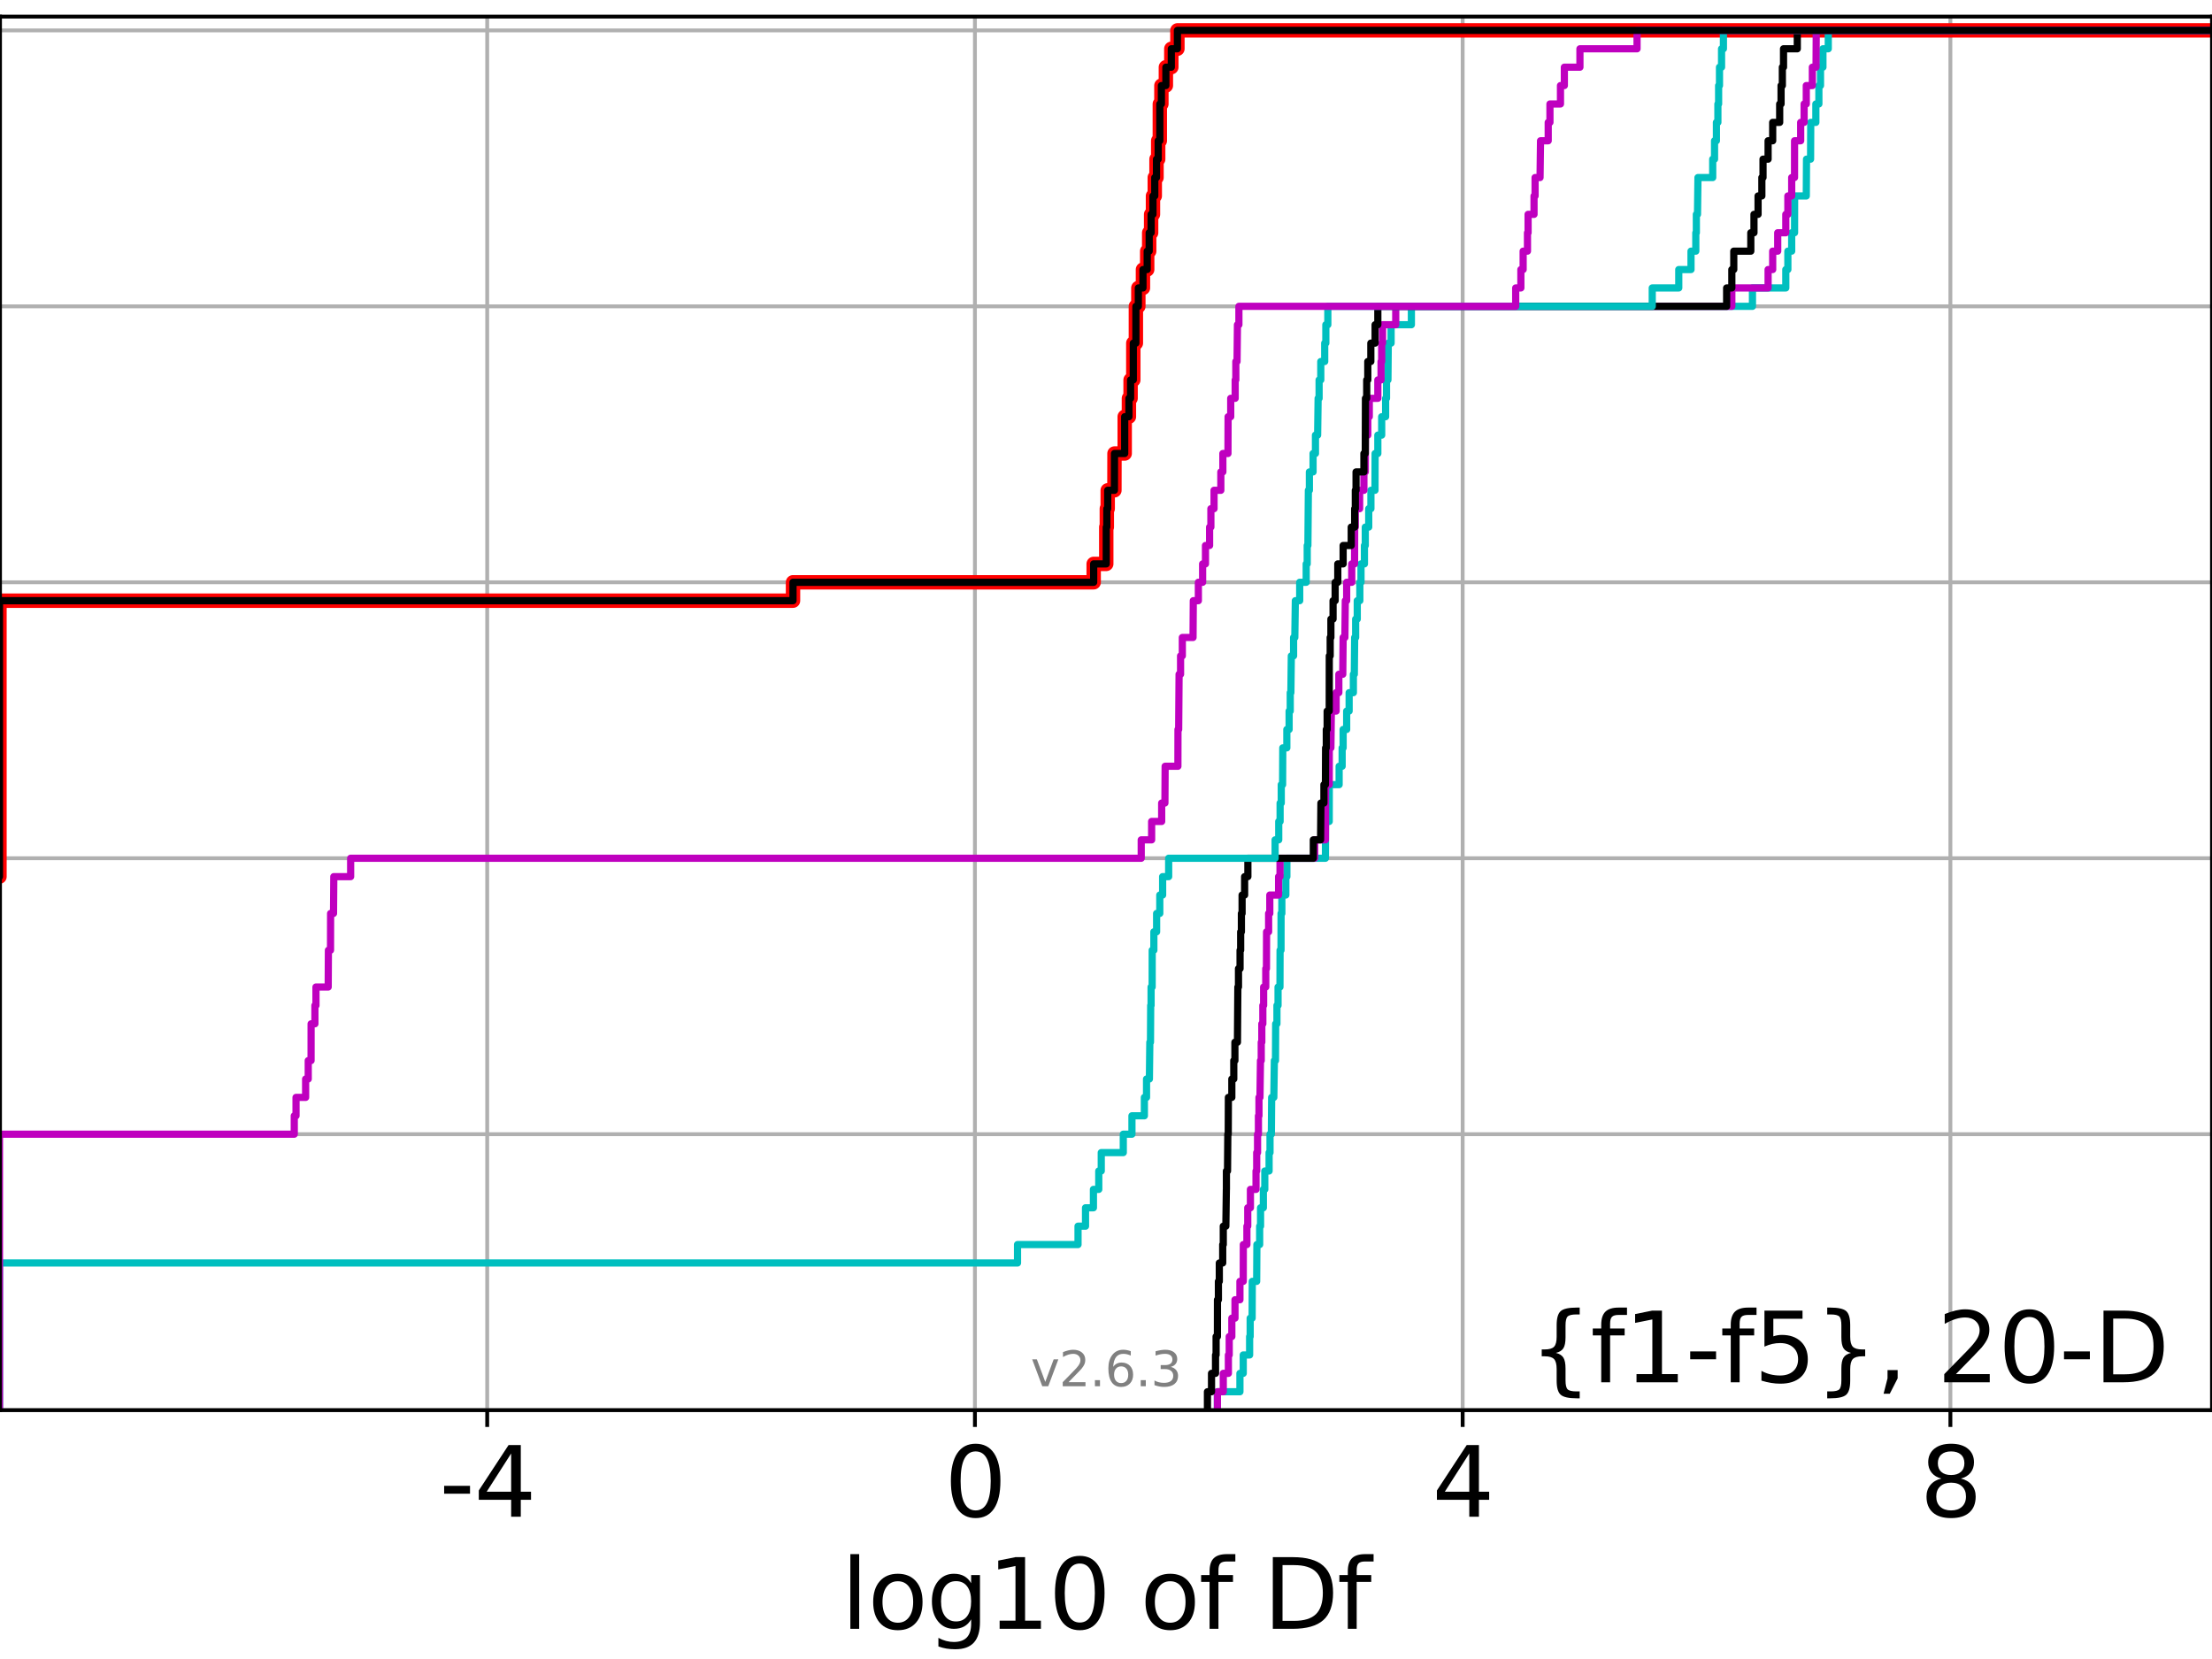 <?xml version="1.0" encoding="utf-8" standalone="no"?>
<!DOCTYPE svg PUBLIC "-//W3C//DTD SVG 1.1//EN"
  "http://www.w3.org/Graphics/SVG/1.1/DTD/svg11.dtd">
<svg xmlns:xlink="http://www.w3.org/1999/xlink" width="460.8pt" height="345.6pt" viewBox="0 0 460.8 345.6" xmlns="http://www.w3.org/2000/svg" version="1.1">
 <defs>
  <style type="text/css">*{stroke-linejoin: round; stroke-linecap: butt}</style>
 </defs>
 <g id="figure_1">
  <g id="patch_1">
   <path d="M 0 345.6 
L 460.8 345.6 
L 460.8 0 
L 0 0 
z
" style="fill: #ffffff"/>
  </g>
  <g id="axes_1">
   <g id="patch_2">
    <path d="M 0 293.76 
L 460.8 293.76 
L 460.8 3.456 
L 0 3.456 
z
" style="fill: #ffffff"/>
   </g>
   <g id="matplotlib.axis_1">
    <g id="xtick_1">
     <g id="line2d_1">
      <path d="M 101.493 293.76 
L 101.493 3.456 
" clip-path="url(#p8d3b444a7b)" style="fill: none; stroke: #b0b0b0; stroke-width: 0.8; stroke-linecap: square"/>
     </g>
     <g id="line2d_2">
      <defs>
       <path id="mad926ee7c5" d="M 0 0 
L 0 3.5 
" style="stroke: #000000; stroke-width: 0.8"/>
      </defs>
      <g>
       <use xlink:href="#mad926ee7c5" x="101.493" y="293.76" style="stroke: #000000; stroke-width: 0.8"/>
      </g>
     </g>
     <g id="text_1">
      <!-- -4 -->
      <g transform="translate(91.523 315.957) scale(0.2 -0.2)">
       <defs>
        <path id="DejaVuSans-2d" d="M 313 2009 
L 1997 2009 
L 1997 1497 
L 313 1497 
L 313 2009 
z
" transform="scale(0.016)"/>
        <path id="DejaVuSans-34" d="M 2419 4116 
L 825 1625 
L 2419 1625 
L 2419 4116 
z
M 2253 4666 
L 3047 4666 
L 3047 1625 
L 3713 1625 
L 3713 1100 
L 3047 1100 
L 3047 0 
L 2419 0 
L 2419 1100 
L 313 1100 
L 313 1709 
L 2253 4666 
z
" transform="scale(0.016)"/>
       </defs>
       <use xlink:href="#DejaVuSans-2d"/>
       <use xlink:href="#DejaVuSans-34" x="36.084"/>
      </g>
     </g>
    </g>
    <g id="xtick_2">
     <g id="line2d_3">
      <path d="M 203.096 293.76 
L 203.096 3.456 
" clip-path="url(#p8d3b444a7b)" style="fill: none; stroke: #b0b0b0; stroke-width: 0.8; stroke-linecap: square"/>
     </g>
     <g id="line2d_4">
      <g>
       <use xlink:href="#mad926ee7c5" x="203.096" y="293.76" style="stroke: #000000; stroke-width: 0.8"/>
      </g>
     </g>
     <g id="text_2">
      <!-- 0 -->
      <g transform="translate(196.734 315.957) scale(0.2 -0.2)">
       <defs>
        <path id="DejaVuSans-30" d="M 2034 4250 
Q 1547 4250 1301 3770 
Q 1056 3291 1056 2328 
Q 1056 1369 1301 889 
Q 1547 409 2034 409 
Q 2525 409 2770 889 
Q 3016 1369 3016 2328 
Q 3016 3291 2770 3770 
Q 2525 4250 2034 4250 
z
M 2034 4750 
Q 2819 4750 3233 4129 
Q 3647 3509 3647 2328 
Q 3647 1150 3233 529 
Q 2819 -91 2034 -91 
Q 1250 -91 836 529 
Q 422 1150 422 2328 
Q 422 3509 836 4129 
Q 1250 4750 2034 4750 
z
" transform="scale(0.016)"/>
       </defs>
       <use xlink:href="#DejaVuSans-30"/>
      </g>
     </g>
    </g>
    <g id="xtick_3">
     <g id="line2d_5">
      <path d="M 304.7 293.76 
L 304.7 3.456 
" clip-path="url(#p8d3b444a7b)" style="fill: none; stroke: #b0b0b0; stroke-width: 0.8; stroke-linecap: square"/>
     </g>
     <g id="line2d_6">
      <g>
       <use xlink:href="#mad926ee7c5" x="304.7" y="293.76" style="stroke: #000000; stroke-width: 0.8"/>
      </g>
     </g>
     <g id="text_3">
      <!-- 4 -->
      <g transform="translate(298.337 315.957) scale(0.2 -0.2)">
       <use xlink:href="#DejaVuSans-34"/>
      </g>
     </g>
    </g>
    <g id="xtick_4">
     <g id="line2d_7">
      <path d="M 406.303 293.76 
L 406.303 3.456 
" clip-path="url(#p8d3b444a7b)" style="fill: none; stroke: #b0b0b0; stroke-width: 0.8; stroke-linecap: square"/>
     </g>
     <g id="line2d_8">
      <g>
       <use xlink:href="#mad926ee7c5" x="406.303" y="293.76" style="stroke: #000000; stroke-width: 0.8"/>
      </g>
     </g>
     <g id="text_4">
      <!-- 8 -->
      <g transform="translate(399.94 315.957) scale(0.2 -0.2)">
       <defs>
        <path id="DejaVuSans-38" d="M 2034 2216 
Q 1584 2216 1326 1975 
Q 1069 1734 1069 1313 
Q 1069 891 1326 650 
Q 1584 409 2034 409 
Q 2484 409 2743 651 
Q 3003 894 3003 1313 
Q 3003 1734 2745 1975 
Q 2488 2216 2034 2216 
z
M 1403 2484 
Q 997 2584 770 2862 
Q 544 3141 544 3541 
Q 544 4100 942 4425 
Q 1341 4750 2034 4750 
Q 2731 4750 3128 4425 
Q 3525 4100 3525 3541 
Q 3525 3141 3298 2862 
Q 3072 2584 2669 2484 
Q 3125 2378 3379 2068 
Q 3634 1759 3634 1313 
Q 3634 634 3220 271 
Q 2806 -91 2034 -91 
Q 1263 -91 848 271 
Q 434 634 434 1313 
Q 434 1759 690 2068 
Q 947 2378 1403 2484 
z
M 1172 3481 
Q 1172 3119 1398 2916 
Q 1625 2713 2034 2713 
Q 2441 2713 2670 2916 
Q 2900 3119 2900 3481 
Q 2900 3844 2670 4047 
Q 2441 4250 2034 4250 
Q 1625 4250 1398 4047 
Q 1172 3844 1172 3481 
z
" transform="scale(0.016)"/>
       </defs>
       <use xlink:href="#DejaVuSans-38"/>
      </g>
     </g>
    </g>
    <g id="text_5">
     <!-- log10 of Df -->
     <g transform="translate(175.214 339.313) scale(0.2 -0.2)">
      <defs>
       <path id="DejaVuSans-6c" d="M 603 4863 
L 1178 4863 
L 1178 0 
L 603 0 
L 603 4863 
z
" transform="scale(0.016)"/>
       <path id="DejaVuSans-6f" d="M 1959 3097 
Q 1497 3097 1228 2736 
Q 959 2375 959 1747 
Q 959 1119 1226 758 
Q 1494 397 1959 397 
Q 2419 397 2687 759 
Q 2956 1122 2956 1747 
Q 2956 2369 2687 2733 
Q 2419 3097 1959 3097 
z
M 1959 3584 
Q 2709 3584 3137 3096 
Q 3566 2609 3566 1747 
Q 3566 888 3137 398 
Q 2709 -91 1959 -91 
Q 1206 -91 779 398 
Q 353 888 353 1747 
Q 353 2609 779 3096 
Q 1206 3584 1959 3584 
z
" transform="scale(0.016)"/>
       <path id="DejaVuSans-67" d="M 2906 1791 
Q 2906 2416 2648 2759 
Q 2391 3103 1925 3103 
Q 1463 3103 1205 2759 
Q 947 2416 947 1791 
Q 947 1169 1205 825 
Q 1463 481 1925 481 
Q 2391 481 2648 825 
Q 2906 1169 2906 1791 
z
M 3481 434 
Q 3481 -459 3084 -895 
Q 2688 -1331 1869 -1331 
Q 1566 -1331 1297 -1286 
Q 1028 -1241 775 -1147 
L 775 -588 
Q 1028 -725 1275 -790 
Q 1522 -856 1778 -856 
Q 2344 -856 2625 -561 
Q 2906 -266 2906 331 
L 2906 616 
Q 2728 306 2450 153 
Q 2172 0 1784 0 
Q 1141 0 747 490 
Q 353 981 353 1791 
Q 353 2603 747 3093 
Q 1141 3584 1784 3584 
Q 2172 3584 2450 3431 
Q 2728 3278 2906 2969 
L 2906 3500 
L 3481 3500 
L 3481 434 
z
" transform="scale(0.016)"/>
       <path id="DejaVuSans-31" d="M 794 531 
L 1825 531 
L 1825 4091 
L 703 3866 
L 703 4441 
L 1819 4666 
L 2450 4666 
L 2450 531 
L 3481 531 
L 3481 0 
L 794 0 
L 794 531 
z
" transform="scale(0.016)"/>
       <path id="DejaVuSans-20" transform="scale(0.016)"/>
       <path id="DejaVuSans-66" d="M 2375 4863 
L 2375 4384 
L 1825 4384 
Q 1516 4384 1395 4259 
Q 1275 4134 1275 3809 
L 1275 3500 
L 2222 3500 
L 2222 3053 
L 1275 3053 
L 1275 0 
L 697 0 
L 697 3053 
L 147 3053 
L 147 3500 
L 697 3500 
L 697 3744 
Q 697 4328 969 4595 
Q 1241 4863 1831 4863 
L 2375 4863 
z
" transform="scale(0.016)"/>
       <path id="DejaVuSans-44" d="M 1259 4147 
L 1259 519 
L 2022 519 
Q 2988 519 3436 956 
Q 3884 1394 3884 2338 
Q 3884 3275 3436 3711 
Q 2988 4147 2022 4147 
L 1259 4147 
z
M 628 4666 
L 1925 4666 
Q 3281 4666 3915 4102 
Q 4550 3538 4550 2338 
Q 4550 1131 3912 565 
Q 3275 0 1925 0 
L 628 0 
L 628 4666 
z
" transform="scale(0.016)"/>
      </defs>
      <use xlink:href="#DejaVuSans-6c"/>
      <use xlink:href="#DejaVuSans-6f" x="27.783"/>
      <use xlink:href="#DejaVuSans-67" x="88.965"/>
      <use xlink:href="#DejaVuSans-31" x="152.441"/>
      <use xlink:href="#DejaVuSans-30" x="216.064"/>
      <use xlink:href="#DejaVuSans-20" x="279.688"/>
      <use xlink:href="#DejaVuSans-6f" x="311.475"/>
      <use xlink:href="#DejaVuSans-66" x="372.656"/>
      <use xlink:href="#DejaVuSans-20" x="407.861"/>
      <use xlink:href="#DejaVuSans-44" x="439.648"/>
      <use xlink:href="#DejaVuSans-66" x="516.65"/>
     </g>
    </g>
   </g>
   <g id="matplotlib.axis_2">
    <g id="ytick_1">
     <g id="line2d_9">
      <path d="M 0 293.76 
L 460.8 293.76 
" clip-path="url(#p8d3b444a7b)" style="fill: none; stroke: #b0b0b0; stroke-width: 0.8; stroke-linecap: square"/>
     </g>
     <g id="line2d_10">
      <defs>
       <path id="m09101b2eff" d="M 0 0 
L -3.5 0 
" style="stroke: #000000; stroke-width: 0.8"/>
      </defs>
      <g>
       <use xlink:href="#m09101b2eff" x="0" y="293.76" style="stroke: #000000; stroke-width: 0.8"/>
      </g>
     </g>
    </g>
    <g id="ytick_2">
     <g id="line2d_11">
      <path d="M 0 236.274 
L 460.8 236.274 
" clip-path="url(#p8d3b444a7b)" style="fill: none; stroke: #b0b0b0; stroke-width: 0.8; stroke-linecap: square"/>
     </g>
     <g id="line2d_12">
      <g>
       <use xlink:href="#m09101b2eff" x="0" y="236.274" style="stroke: #000000; stroke-width: 0.8"/>
      </g>
     </g>
    </g>
    <g id="ytick_3">
     <g id="line2d_13">
      <path d="M 0 178.788 
L 460.8 178.788 
" clip-path="url(#p8d3b444a7b)" style="fill: none; stroke: #b0b0b0; stroke-width: 0.8; stroke-linecap: square"/>
     </g>
     <g id="line2d_14">
      <g>
       <use xlink:href="#m09101b2eff" x="0" y="178.788" style="stroke: #000000; stroke-width: 0.8"/>
      </g>
     </g>
    </g>
    <g id="ytick_4">
     <g id="line2d_15">
      <path d="M 0 121.302 
L 460.8 121.302 
" clip-path="url(#p8d3b444a7b)" style="fill: none; stroke: #b0b0b0; stroke-width: 0.8; stroke-linecap: square"/>
     </g>
     <g id="line2d_16">
      <g>
       <use xlink:href="#m09101b2eff" x="0" y="121.302" style="stroke: #000000; stroke-width: 0.8"/>
      </g>
     </g>
    </g>
    <g id="ytick_5">
     <g id="line2d_17">
      <path d="M 0 63.816 
L 460.8 63.816 
" clip-path="url(#p8d3b444a7b)" style="fill: none; stroke: #b0b0b0; stroke-width: 0.8; stroke-linecap: square"/>
     </g>
     <g id="line2d_18">
      <g>
       <use xlink:href="#m09101b2eff" x="0" y="63.816" style="stroke: #000000; stroke-width: 0.8"/>
      </g>
     </g>
    </g>
    <g id="ytick_6">
     <g id="line2d_19">
      <path d="M 0 6.33 
L 460.8 6.33 
" clip-path="url(#p8d3b444a7b)" style="fill: none; stroke: #b0b0b0; stroke-width: 0.8; stroke-linecap: square"/>
     </g>
     <g id="line2d_20">
      <g>
       <use xlink:href="#m09101b2eff" x="0" y="6.33" style="stroke: #000000; stroke-width: 0.8"/>
      </g>
     </g>
    </g>
   </g>
   <g id="line2d_21">
    <path d="M -1 182.621 
L -0.11 182.621 
L -0.11 125.135 
L 165.2 125.135 
L 165.2 121.302 
L 227.832 121.302 
L 227.832 117.47 
L 230.453 117.47 
L 230.453 109.805 
L 230.571 109.805 
L 230.571 105.973 
L 230.755 105.973 
L 230.755 102.14 
L 232.153 102.14 
L 232.168 94.475 
L 234.295 94.475 
L 234.295 86.811 
L 235.175 86.811 
L 235.175 82.978 
L 235.522 82.978 
L 235.522 79.146 
L 236.088 79.146 
L 236.088 71.481 
L 236.626 71.481 
L 236.626 63.816 
L 237.139 63.816 
L 237.139 59.984 
L 238.099 59.984 
L 238.099 56.151 
L 238.982 56.151 
L 238.982 52.319 
L 239.398 52.319 
L 239.398 48.487 
L 239.8 48.487 
L 239.8 44.654 
L 240.187 44.654 
L 240.187 40.822 
L 240.561 40.822 
L 240.561 36.989 
L 240.922 36.989 
L 240.922 33.157 
L 241.273 33.157 
L 241.273 29.325 
L 241.612 29.325 
L 241.612 21.66 
L 241.941 21.66 
L 241.941 17.827 
L 242.874 17.827 
L 242.874 13.995 
L 244.007 13.995 
L 244.007 10.163 
L 245.276 10.163 
L 245.276 6.33 
L 245.276 6.33 
L 460.8 6.33 
L 460.8 6.33 
" clip-path="url(#p8d3b444a7b)" style="fill: none; stroke: #ff0000; stroke-width: 3; stroke-linecap: square"/>
   </g>
   <g id="line2d_22">
    <path d="M 253.609 293.76 
L 253.609 289.928 
L 258.299 289.928 
L 258.299 286.095 
L 258.99 286.095 
L 258.99 282.263 
L 260.319 282.263 
L 260.319 278.43 
L 260.434 278.43 
L 260.434 274.598 
L 260.843 274.598 
L 260.873 266.933 
L 261.786 266.933 
L 261.836 259.268 
L 262.41 259.268 
L 262.41 255.436 
L 262.596 255.436 
L 262.596 251.604 
L 263.18 251.604 
L 263.18 247.771 
L 263.48 247.771 
L 263.48 243.939 
L 264.375 243.939 
L 264.375 240.106 
L 264.567 240.106 
L 264.567 236.274 
L 264.849 236.274 
L 264.91 228.609 
L 265.362 228.609 
L 265.472 220.944 
L 265.707 220.944 
L 265.746 213.28 
L 266.01 213.28 
L 266.01 209.447 
L 266.24 209.447 
L 266.24 205.615 
L 266.64 205.615 
L 266.661 197.95 
L 266.858 197.95 
L 266.87 190.285 
L 267.033 190.285 
L 267.033 186.453 
L 267.863 186.453 
L 267.863 182.621 
L 268.08 182.621 
L 268.08 178.788 
L 276.114 178.788 
L 276.139 171.123 
L 276.902 171.123 
L 276.915 163.459 
L 278.964 163.459 
L 278.964 159.626 
L 279.593 159.626 
L 279.593 155.794 
L 279.799 155.794 
L 279.799 151.961 
L 280.535 151.961 
L 280.535 148.129 
L 281.05 148.129 
L 281.05 144.297 
L 281.935 144.297 
L 281.935 140.464 
L 282.129 140.464 
L 282.201 132.799 
L 282.408 132.799 
L 282.408 128.967 
L 282.742 128.967 
L 282.742 125.135 
L 283.278 125.135 
L 283.278 121.302 
L 283.522 121.302 
L 283.522 117.47 
L 284.237 117.47 
L 284.237 113.637 
L 284.413 113.637 
L 284.413 109.805 
L 285.13 109.805 
L 285.13 105.973 
L 285.588 105.973 
L 285.588 102.14 
L 286.436 102.14 
L 286.462 94.475 
L 287.028 94.475 
L 287.028 90.643 
L 287.831 90.643 
L 287.831 86.811 
L 288.649 86.811 
L 288.649 82.978 
L 288.835 82.978 
L 288.835 79.146 
L 289.134 79.146 
L 289.203 71.481 
L 289.791 71.481 
L 289.791 67.649 
L 294.017 67.649 
L 294.017 63.816 
L 365.069 63.816 
L 365.069 59.984 
L 372.015 59.984 
L 372.015 56.151 
L 372.444 56.151 
L 372.444 52.319 
L 373.241 52.319 
L 373.241 48.487 
L 373.841 48.487 
L 373.853 40.822 
L 376.283 40.822 
L 376.332 33.157 
L 377.177 33.157 
L 377.212 25.492 
L 378.277 25.492 
L 378.277 21.66 
L 378.906 21.66 
L 378.906 17.827 
L 379.243 17.827 
L 379.243 13.995 
L 379.75 13.995 
L 379.75 10.163 
L 380.862 10.163 
L 380.862 6.33 
L 380.862 6.33 
L 460.8 6.33 
L 460.8 6.33 
" clip-path="url(#p8d3b444a7b)" style="fill: none; stroke: #00bfbf; stroke-width: 1.5; stroke-linecap: square"/>
   </g>
   <g id="line2d_23">
    <path d="M 253.609 293.76 
L 253.609 289.928 
L 254.83 289.928 
L 254.83 286.095 
L 255.895 286.095 
L 255.895 282.263 
L 256.069 282.263 
L 256.069 278.43 
L 256.612 278.43 
L 256.612 274.598 
L 257.272 274.598 
L 257.272 270.766 
L 258.299 270.766 
L 258.299 266.933 
L 258.99 266.933 
L 259.006 259.268 
L 259.752 259.268 
L 259.752 255.436 
L 259.929 255.436 
L 259.929 251.604 
L 260.485 251.604 
L 260.485 247.771 
L 261.652 247.771 
L 261.652 243.939 
L 261.794 243.939 
L 261.794 240.106 
L 261.971 240.106 
L 261.971 236.274 
L 262.154 236.274 
L 262.154 232.442 
L 262.268 232.442 
L 262.268 228.609 
L 262.473 228.609 
L 262.578 220.944 
L 262.739 220.944 
L 262.739 217.112 
L 262.859 217.112 
L 262.859 213.28 
L 263.073 213.28 
L 263.073 209.447 
L 263.237 209.447 
L 263.237 205.615 
L 263.684 205.615 
L 263.684 201.782 
L 263.824 201.782 
L 263.85 194.118 
L 264.275 194.118 
L 264.275 190.285 
L 264.522 190.285 
L 264.522 186.453 
L 266.352 186.453 
L 266.352 182.621 
L 266.651 182.621 
L 266.651 178.788 
L 273.869 178.788 
L 273.869 174.956 
L 276.114 174.956 
L 276.145 163.459 
L 276.902 163.459 
L 276.915 155.794 
L 277.251 155.794 
L 277.344 148.129 
L 278.34 148.129 
L 278.34 144.297 
L 278.904 144.297 
L 278.904 140.464 
L 279.723 140.464 
L 279.799 132.799 
L 280.163 132.799 
L 280.25 125.135 
L 280.535 125.135 
L 280.535 121.302 
L 281.592 121.302 
L 281.592 117.47 
L 282.18 117.47 
L 282.201 109.805 
L 282.34 109.805 
L 282.34 105.973 
L 283.235 105.973 
L 283.235 102.14 
L 284.127 102.14 
L 284.127 98.308 
L 284.413 98.308 
L 284.441 90.643 
L 284.936 90.643 
L 284.936 86.811 
L 285.248 86.811 
L 285.248 82.978 
L 287.028 82.978 
L 287.028 79.146 
L 287.699 79.146 
L 287.699 75.313 
L 287.831 75.313 
L 287.831 71.481 
L 288.009 71.481 
L 288.009 67.649 
L 290.759 67.649 
L 290.759 63.816 
L 360.772 63.816 
L 360.772 59.984 
L 368.327 59.984 
L 368.327 56.151 
L 369.284 56.151 
L 369.284 52.319 
L 370.331 52.319 
L 370.331 48.487 
L 372.015 48.487 
L 372.015 44.654 
L 372.444 44.654 
L 372.444 40.822 
L 373.243 40.822 
L 373.243 36.989 
L 373.833 36.989 
L 373.841 29.325 
L 375.114 29.325 
L 375.114 25.492 
L 375.832 25.492 
L 375.832 21.66 
L 376.283 21.66 
L 376.283 17.827 
L 377.546 17.827 
L 377.546 13.995 
L 378.315 13.995 
L 378.36 6.33 
L 378.36 6.33 
L 460.8 6.33 
L 460.8 6.33 
" clip-path="url(#p8d3b444a7b)" style="fill: none; stroke: #bf00bf; stroke-width: 1.5; stroke-linecap: square"/>
   </g>
   <g id="line2d_24">
    <path d="M 251.533 293.76 
L 251.533 289.928 
L 252.381 289.928 
L 252.381 286.095 
L 253.216 286.095 
L 253.216 282.263 
L 253.335 282.263 
L 253.335 278.43 
L 253.609 278.43 
L 253.619 270.766 
L 253.817 270.766 
L 253.817 266.933 
L 254.005 266.933 
L 254.005 263.101 
L 254.711 263.101 
L 254.711 259.268 
L 254.83 259.268 
L 254.83 255.436 
L 255.368 255.436 
L 255.475 247.771 
L 255.485 247.771 
L 255.485 243.939 
L 255.715 243.939 
L 255.779 236.274 
L 255.864 236.274 
L 255.895 228.609 
L 256.612 228.609 
L 256.612 224.777 
L 257.019 224.777 
L 257.019 220.944 
L 257.253 220.944 
L 257.253 217.112 
L 257.784 217.112 
L 257.868 205.615 
L 258 205.615 
L 258 201.782 
L 258.326 201.782 
L 258.326 197.95 
L 258.452 197.95 
L 258.452 194.118 
L 258.607 194.118 
L 258.607 190.285 
L 258.75 190.285 
L 258.75 186.453 
L 259.277 186.453 
L 259.277 182.621 
L 259.955 182.621 
L 259.955 178.788 
L 273.589 178.788 
L 273.589 174.956 
L 275.102 174.956 
L 275.17 167.291 
L 275.796 167.291 
L 275.796 163.459 
L 276.114 163.459 
L 276.145 155.794 
L 276.294 155.794 
L 276.294 151.961 
L 276.47 151.961 
L 276.47 148.129 
L 276.902 148.129 
L 276.915 136.632 
L 277.102 136.632 
L 277.102 132.799 
L 277.251 132.799 
L 277.251 128.967 
L 277.702 128.967 
L 277.702 125.135 
L 278.138 125.135 
L 278.138 121.302 
L 278.685 121.302 
L 278.685 117.47 
L 279.799 117.47 
L 279.799 113.637 
L 281.484 113.637 
L 281.484 109.805 
L 282.201 109.805 
L 282.201 105.973 
L 282.34 105.973 
L 282.34 102.14 
L 282.493 102.14 
L 282.493 98.308 
L 284.127 98.308 
L 284.127 94.475 
L 284.413 94.475 
L 284.449 82.978 
L 284.712 82.978 
L 284.712 79.146 
L 284.936 79.146 
L 284.936 75.313 
L 285.569 75.313 
L 285.569 71.481 
L 286.46 71.481 
L 286.46 67.649 
L 287.028 67.649 
L 287.028 63.816 
L 359.691 63.816 
L 359.691 59.984 
L 360.772 59.984 
L 360.772 56.151 
L 361.178 56.151 
L 361.178 52.319 
L 364.725 52.319 
L 364.725 48.487 
L 365.385 48.487 
L 365.385 44.654 
L 366.239 44.654 
L 366.239 40.822 
L 367.026 40.822 
L 367.026 36.989 
L 367.269 36.989 
L 367.269 33.157 
L 368.327 33.157 
L 368.327 29.325 
L 369.284 29.325 
L 369.284 25.492 
L 370.74 25.492 
L 370.74 21.66 
L 371.029 21.66 
L 371.029 17.827 
L 371.296 17.827 
L 371.296 13.995 
L 371.54 13.995 
L 371.54 10.163 
L 374.409 10.163 
L 374.409 6.33 
L 374.409 6.33 
L 460.8 6.33 
L 460.8 6.33 
" clip-path="url(#p8d3b444a7b)" style="fill: none; stroke: #000000; stroke-width: 1.5; stroke-linecap: square"/>
   </g>
   <g id="line2d_25">
    <path d="M -0.11 293.76 
L -0.11 263.101 
L 211.97 263.101 
L 211.97 259.268 
L 224.572 259.268 
L 224.572 255.436 
L 226.133 255.436 
L 226.133 251.604 
L 227.782 251.604 
L 227.782 247.771 
L 228.893 247.771 
L 228.893 243.939 
L 229.412 243.939 
L 229.412 240.106 
L 234.002 240.106 
L 234.002 236.274 
L 235.805 236.274 
L 235.805 232.442 
L 238.394 232.442 
L 238.394 228.609 
L 238.845 228.609 
L 238.845 224.777 
L 239.441 224.777 
L 239.53 217.112 
L 239.666 217.112 
L 239.71 209.447 
L 239.793 209.447 
L 239.793 205.615 
L 240.015 205.615 
L 240.025 197.95 
L 240.371 197.95 
L 240.371 194.118 
L 240.946 194.118 
L 240.946 190.285 
L 241.605 190.285 
L 241.605 186.453 
L 242.197 186.453 
L 242.197 182.621 
L 243.454 182.621 
L 243.454 178.788 
L 265.628 178.788 
L 265.628 174.956 
L 266.383 174.956 
L 266.383 171.123 
L 266.67 171.123 
L 266.67 167.291 
L 266.91 167.291 
L 266.91 163.459 
L 267.188 163.459 
L 267.226 155.794 
L 268.072 155.794 
L 268.072 151.961 
L 268.546 151.961 
L 268.546 148.129 
L 268.78 148.129 
L 268.78 144.297 
L 268.913 144.297 
L 269.004 136.632 
L 269.478 136.632 
L 269.478 132.799 
L 269.734 132.799 
L 269.844 125.135 
L 270.75 125.135 
L 270.75 121.302 
L 272.104 121.302 
L 272.104 117.47 
L 272.316 117.47 
L 272.316 113.637 
L 272.458 113.637 
L 272.559 102.14 
L 272.77 102.14 
L 272.77 98.308 
L 273.535 98.308 
L 273.535 94.475 
L 274.035 94.475 
L 274.035 90.643 
L 274.486 90.643 
L 274.589 82.978 
L 274.793 82.978 
L 274.793 79.146 
L 275.143 79.146 
L 275.143 75.313 
L 275.96 75.313 
L 275.96 71.481 
L 276.198 71.481 
L 276.198 67.649 
L 276.611 67.649 
L 276.611 63.816 
L 344.193 63.816 
L 344.193 59.984 
L 349.718 59.984 
L 349.718 56.151 
L 352.269 56.151 
L 352.269 52.319 
L 353.267 52.319 
L 353.267 48.487 
L 353.381 48.487 
L 353.381 44.654 
L 353.62 44.654 
L 353.716 36.989 
L 356.787 36.989 
L 356.787 33.157 
L 357.17 33.157 
L 357.17 29.325 
L 357.562 29.325 
L 357.562 25.492 
L 357.868 25.492 
L 357.868 21.66 
L 358.019 21.66 
L 358.019 17.827 
L 358.201 17.827 
L 358.201 13.995 
L 358.631 13.995 
L 358.631 10.163 
L 359.02 10.163 
L 359.02 6.33 
L 359.02 6.33 
L 460.8 6.33 
L 460.8 6.33 
" clip-path="url(#p8d3b444a7b)" style="fill: none; stroke: #00bfbf; stroke-width: 1.5; stroke-linecap: square"/>
   </g>
   <g id="line2d_26">
    <path d="M -0.11 293.76 
L -0.11 236.274 
L 61.302 236.274 
L 61.302 232.442 
L 61.669 232.442 
L 61.669 228.609 
L 63.668 228.609 
L 63.668 224.777 
L 64.212 224.777 
L 64.212 220.944 
L 64.802 220.944 
L 64.809 213.28 
L 65.602 213.28 
L 65.602 209.447 
L 65.822 209.447 
L 65.822 205.615 
L 68.37 205.615 
L 68.412 197.95 
L 68.852 197.95 
L 68.871 190.285 
L 69.477 190.285 
L 69.536 182.621 
L 73.046 182.621 
L 73.046 178.788 
L 237.738 178.788 
L 237.738 174.956 
L 239.906 174.956 
L 239.906 171.123 
L 241.998 171.123 
L 241.998 167.291 
L 242.676 167.291 
L 242.72 159.626 
L 245.378 159.626 
L 245.395 151.961 
L 245.538 151.961 
L 245.625 140.464 
L 245.934 140.464 
L 245.934 136.632 
L 246.3 136.632 
L 246.3 132.799 
L 248.532 132.799 
L 248.589 125.135 
L 249.642 125.135 
L 249.642 121.302 
L 250.528 121.302 
L 250.528 117.47 
L 251.123 117.47 
L 251.123 113.637 
L 251.982 113.637 
L 251.982 109.805 
L 252.25 109.805 
L 252.25 105.973 
L 252.908 105.973 
L 252.908 102.14 
L 254.322 102.14 
L 254.322 98.308 
L 254.744 98.308 
L 254.744 94.475 
L 255.806 94.475 
L 255.834 86.811 
L 256.381 86.811 
L 256.381 82.978 
L 257.311 82.978 
L 257.311 79.146 
L 257.446 79.146 
L 257.446 75.313 
L 257.698 75.313 
L 257.784 67.649 
L 258.087 67.649 
L 258.087 63.816 
L 315.748 63.816 
L 315.748 59.984 
L 316.826 59.984 
L 316.826 56.151 
L 317.298 56.151 
L 317.298 52.319 
L 318.201 52.319 
L 318.201 48.487 
L 318.329 48.487 
L 318.329 44.654 
L 319.568 44.654 
L 319.568 40.822 
L 319.789 40.822 
L 319.789 36.989 
L 320.82 36.989 
L 320.921 29.325 
L 322.522 29.325 
L 322.522 25.492 
L 322.882 25.492 
L 322.882 21.66 
L 325.076 21.66 
L 325.076 17.827 
L 325.884 17.827 
L 325.884 13.995 
L 329.129 13.995 
L 329.129 10.163 
L 341.026 10.163 
L 341.026 6.33 
L 341.026 6.33 
L 460.8 6.33 
L 460.8 6.33 
" clip-path="url(#p8d3b444a7b)" style="fill: none; stroke: #bf00bf; stroke-width: 1.5; stroke-linecap: square"/>
   </g>
   <g id="line2d_27">
    <path d="M -1 182.621 
L -0.11 182.621 
L -0.11 125.135 
L 165.2 125.135 
L 165.2 121.302 
L 227.832 121.302 
L 227.832 117.47 
L 230.453 117.47 
L 230.453 109.805 
L 230.571 109.805 
L 230.571 105.973 
L 230.755 105.973 
L 230.755 102.14 
L 232.153 102.14 
L 232.168 94.475 
L 234.295 94.475 
L 234.295 86.811 
L 235.175 86.811 
L 235.175 82.978 
L 235.522 82.978 
L 235.522 79.146 
L 236.088 79.146 
L 236.088 71.481 
L 236.626 71.481 
L 236.626 63.816 
L 237.139 63.816 
L 237.139 59.984 
L 238.099 59.984 
L 238.099 56.151 
L 238.982 56.151 
L 238.982 52.319 
L 239.398 52.319 
L 239.398 48.487 
L 239.8 48.487 
L 239.8 44.654 
L 240.187 44.654 
L 240.187 40.822 
L 240.561 40.822 
L 240.561 36.989 
L 240.922 36.989 
L 240.922 33.157 
L 241.273 33.157 
L 241.273 29.325 
L 241.612 29.325 
L 241.612 21.66 
L 241.941 21.66 
L 241.941 17.827 
L 242.874 17.827 
L 242.874 13.995 
L 244.007 13.995 
L 244.007 10.163 
L 245.276 10.163 
L 245.276 6.33 
L 245.276 6.33 
L 460.8 6.33 
L 460.8 6.33 
" clip-path="url(#p8d3b444a7b)" style="fill: none; stroke: #000000; stroke-width: 1.5; stroke-linecap: square"/>
   </g>
   <g id="patch_3">
    <path d="M 0 293.76 
L 0 3.456 
" style="fill: none; stroke: #000000; stroke-width: 0.8; stroke-linejoin: miter; stroke-linecap: square"/>
   </g>
   <g id="patch_4">
    <path d="M 460.8 293.76 
L 460.8 3.456 
" style="fill: none; stroke: #000000; stroke-width: 0.8; stroke-linejoin: miter; stroke-linecap: square"/>
   </g>
   <g id="patch_5">
    <path d="M 0 293.76 
L 460.8 293.76 
" style="fill: none; stroke: #000000; stroke-width: 0.8; stroke-linejoin: miter; stroke-linecap: square"/>
   </g>
   <g id="patch_6">
    <path d="M 0 3.456 
L 460.8 3.456 
" style="fill: none; stroke: #000000; stroke-width: 0.8; stroke-linejoin: miter; stroke-linecap: square"/>
   </g>
   <g id="text_6">
    <!-- {f1-f5}, 20-D -->
    <g transform="translate(318.609 287.954) scale(0.2 -0.2)">
     <defs>
      <path id="DejaVuSans-7b" d="M 3272 -594 
L 3272 -1044 
L 3078 -1044 
Q 2300 -1044 2036 -812 
Q 1772 -581 1772 109 
L 1772 856 
Q 1772 1328 1603 1509 
Q 1434 1691 991 1691 
L 800 1691 
L 800 2138 
L 991 2138 
Q 1438 2138 1605 2317 
Q 1772 2497 1772 2963 
L 1772 3713 
Q 1772 4403 2036 4633 
Q 2300 4863 3078 4863 
L 3272 4863 
L 3272 4416 
L 3059 4416 
Q 2619 4416 2484 4278 
Q 2350 4141 2350 3700 
L 2350 2925 
Q 2350 2434 2208 2212 
Q 2066 1991 1722 1913 
Q 2069 1828 2209 1606 
Q 2350 1384 2350 897 
L 2350 122 
Q 2350 -319 2484 -456 
Q 2619 -594 3059 -594 
L 3272 -594 
z
" transform="scale(0.016)"/>
      <path id="DejaVuSans-35" d="M 691 4666 
L 3169 4666 
L 3169 4134 
L 1269 4134 
L 1269 2991 
Q 1406 3038 1543 3061 
Q 1681 3084 1819 3084 
Q 2600 3084 3056 2656 
Q 3513 2228 3513 1497 
Q 3513 744 3044 326 
Q 2575 -91 1722 -91 
Q 1428 -91 1123 -41 
Q 819 9 494 109 
L 494 744 
Q 775 591 1075 516 
Q 1375 441 1709 441 
Q 2250 441 2565 725 
Q 2881 1009 2881 1497 
Q 2881 1984 2565 2268 
Q 2250 2553 1709 2553 
Q 1456 2553 1204 2497 
Q 953 2441 691 2322 
L 691 4666 
z
" transform="scale(0.016)"/>
      <path id="DejaVuSans-7d" d="M 800 -594 
L 1019 -594 
Q 1456 -594 1589 -459 
Q 1722 -325 1722 122 
L 1722 897 
Q 1722 1384 1862 1606 
Q 2003 1828 2350 1913 
Q 2003 1991 1862 2212 
Q 1722 2434 1722 2925 
L 1722 3700 
Q 1722 4144 1589 4280 
Q 1456 4416 1019 4416 
L 800 4416 
L 800 4863 
L 997 4863 
Q 1775 4863 2036 4633 
Q 2297 4403 2297 3713 
L 2297 2963 
Q 2297 2497 2465 2317 
Q 2634 2138 3078 2138 
L 3272 2138 
L 3272 1691 
L 3078 1691 
Q 2634 1691 2465 1509 
Q 2297 1328 2297 856 
L 2297 109 
Q 2297 -581 2036 -812 
Q 1775 -1044 997 -1044 
L 800 -1044 
L 800 -594 
z
" transform="scale(0.016)"/>
      <path id="DejaVuSans-2c" d="M 750 794 
L 1409 794 
L 1409 256 
L 897 -744 
L 494 -744 
L 750 256 
L 750 794 
z
" transform="scale(0.016)"/>
      <path id="DejaVuSans-32" d="M 1228 531 
L 3431 531 
L 3431 0 
L 469 0 
L 469 531 
Q 828 903 1448 1529 
Q 2069 2156 2228 2338 
Q 2531 2678 2651 2914 
Q 2772 3150 2772 3378 
Q 2772 3750 2511 3984 
Q 2250 4219 1831 4219 
Q 1534 4219 1204 4116 
Q 875 4013 500 3803 
L 500 4441 
Q 881 4594 1212 4672 
Q 1544 4750 1819 4750 
Q 2544 4750 2975 4387 
Q 3406 4025 3406 3419 
Q 3406 3131 3298 2873 
Q 3191 2616 2906 2266 
Q 2828 2175 2409 1742 
Q 1991 1309 1228 531 
z
" transform="scale(0.016)"/>
     </defs>
     <use xlink:href="#DejaVuSans-7b"/>
     <use xlink:href="#DejaVuSans-66" x="63.623"/>
     <use xlink:href="#DejaVuSans-31" x="98.828"/>
     <use xlink:href="#DejaVuSans-2d" x="162.451"/>
     <use xlink:href="#DejaVuSans-66" x="198.535"/>
     <use xlink:href="#DejaVuSans-35" x="233.74"/>
     <use xlink:href="#DejaVuSans-7d" x="297.363"/>
     <use xlink:href="#DejaVuSans-2c" x="360.986"/>
     <use xlink:href="#DejaVuSans-20" x="392.773"/>
     <use xlink:href="#DejaVuSans-32" x="424.561"/>
     <use xlink:href="#DejaVuSans-30" x="488.184"/>
     <use xlink:href="#DejaVuSans-2d" x="551.807"/>
     <use xlink:href="#DejaVuSans-44" x="587.891"/>
    </g>
   </g>
   <g id="text_7">
    <!-- v2.6.3 -->
    <g style="fill: #808080" transform="translate(214.719 288.777) scale(0.1 -0.1)">
     <defs>
      <path id="DejaVuSans-76" d="M 191 3500 
L 800 3500 
L 1894 563 
L 2988 3500 
L 3597 3500 
L 2284 0 
L 1503 0 
L 191 3500 
z
" transform="scale(0.016)"/>
      <path id="DejaVuSans-2e" d="M 684 794 
L 1344 794 
L 1344 0 
L 684 0 
L 684 794 
z
" transform="scale(0.016)"/>
      <path id="DejaVuSans-36" d="M 2113 2584 
Q 1688 2584 1439 2293 
Q 1191 2003 1191 1497 
Q 1191 994 1439 701 
Q 1688 409 2113 409 
Q 2538 409 2786 701 
Q 3034 994 3034 1497 
Q 3034 2003 2786 2293 
Q 2538 2584 2113 2584 
z
M 3366 4563 
L 3366 3988 
Q 3128 4100 2886 4159 
Q 2644 4219 2406 4219 
Q 1781 4219 1451 3797 
Q 1122 3375 1075 2522 
Q 1259 2794 1537 2939 
Q 1816 3084 2150 3084 
Q 2853 3084 3261 2657 
Q 3669 2231 3669 1497 
Q 3669 778 3244 343 
Q 2819 -91 2113 -91 
Q 1303 -91 875 529 
Q 447 1150 447 2328 
Q 447 3434 972 4092 
Q 1497 4750 2381 4750 
Q 2619 4750 2861 4703 
Q 3103 4656 3366 4563 
z
" transform="scale(0.016)"/>
      <path id="DejaVuSans-33" d="M 2597 2516 
Q 3050 2419 3304 2112 
Q 3559 1806 3559 1356 
Q 3559 666 3084 287 
Q 2609 -91 1734 -91 
Q 1441 -91 1130 -33 
Q 819 25 488 141 
L 488 750 
Q 750 597 1062 519 
Q 1375 441 1716 441 
Q 2309 441 2620 675 
Q 2931 909 2931 1356 
Q 2931 1769 2642 2001 
Q 2353 2234 1838 2234 
L 1294 2234 
L 1294 2753 
L 1863 2753 
Q 2328 2753 2575 2939 
Q 2822 3125 2822 3475 
Q 2822 3834 2567 4026 
Q 2313 4219 1838 4219 
Q 1578 4219 1281 4162 
Q 984 4106 628 3988 
L 628 4550 
Q 988 4650 1302 4700 
Q 1616 4750 1894 4750 
Q 2613 4750 3031 4423 
Q 3450 4097 3450 3541 
Q 3450 3153 3228 2886 
Q 3006 2619 2597 2516 
z
" transform="scale(0.016)"/>
     </defs>
     <use xlink:href="#DejaVuSans-76"/>
     <use xlink:href="#DejaVuSans-32" x="59.18"/>
     <use xlink:href="#DejaVuSans-2e" x="122.803"/>
     <use xlink:href="#DejaVuSans-36" x="154.59"/>
     <use xlink:href="#DejaVuSans-2e" x="218.213"/>
     <use xlink:href="#DejaVuSans-33" x="250"/>
    </g>
   </g>
  </g>
 </g>
 <defs>
  <clipPath id="p8d3b444a7b">
   <rect x="0" y="3.456" width="460.8" height="290.304"/>
  </clipPath>
 </defs>
</svg>

